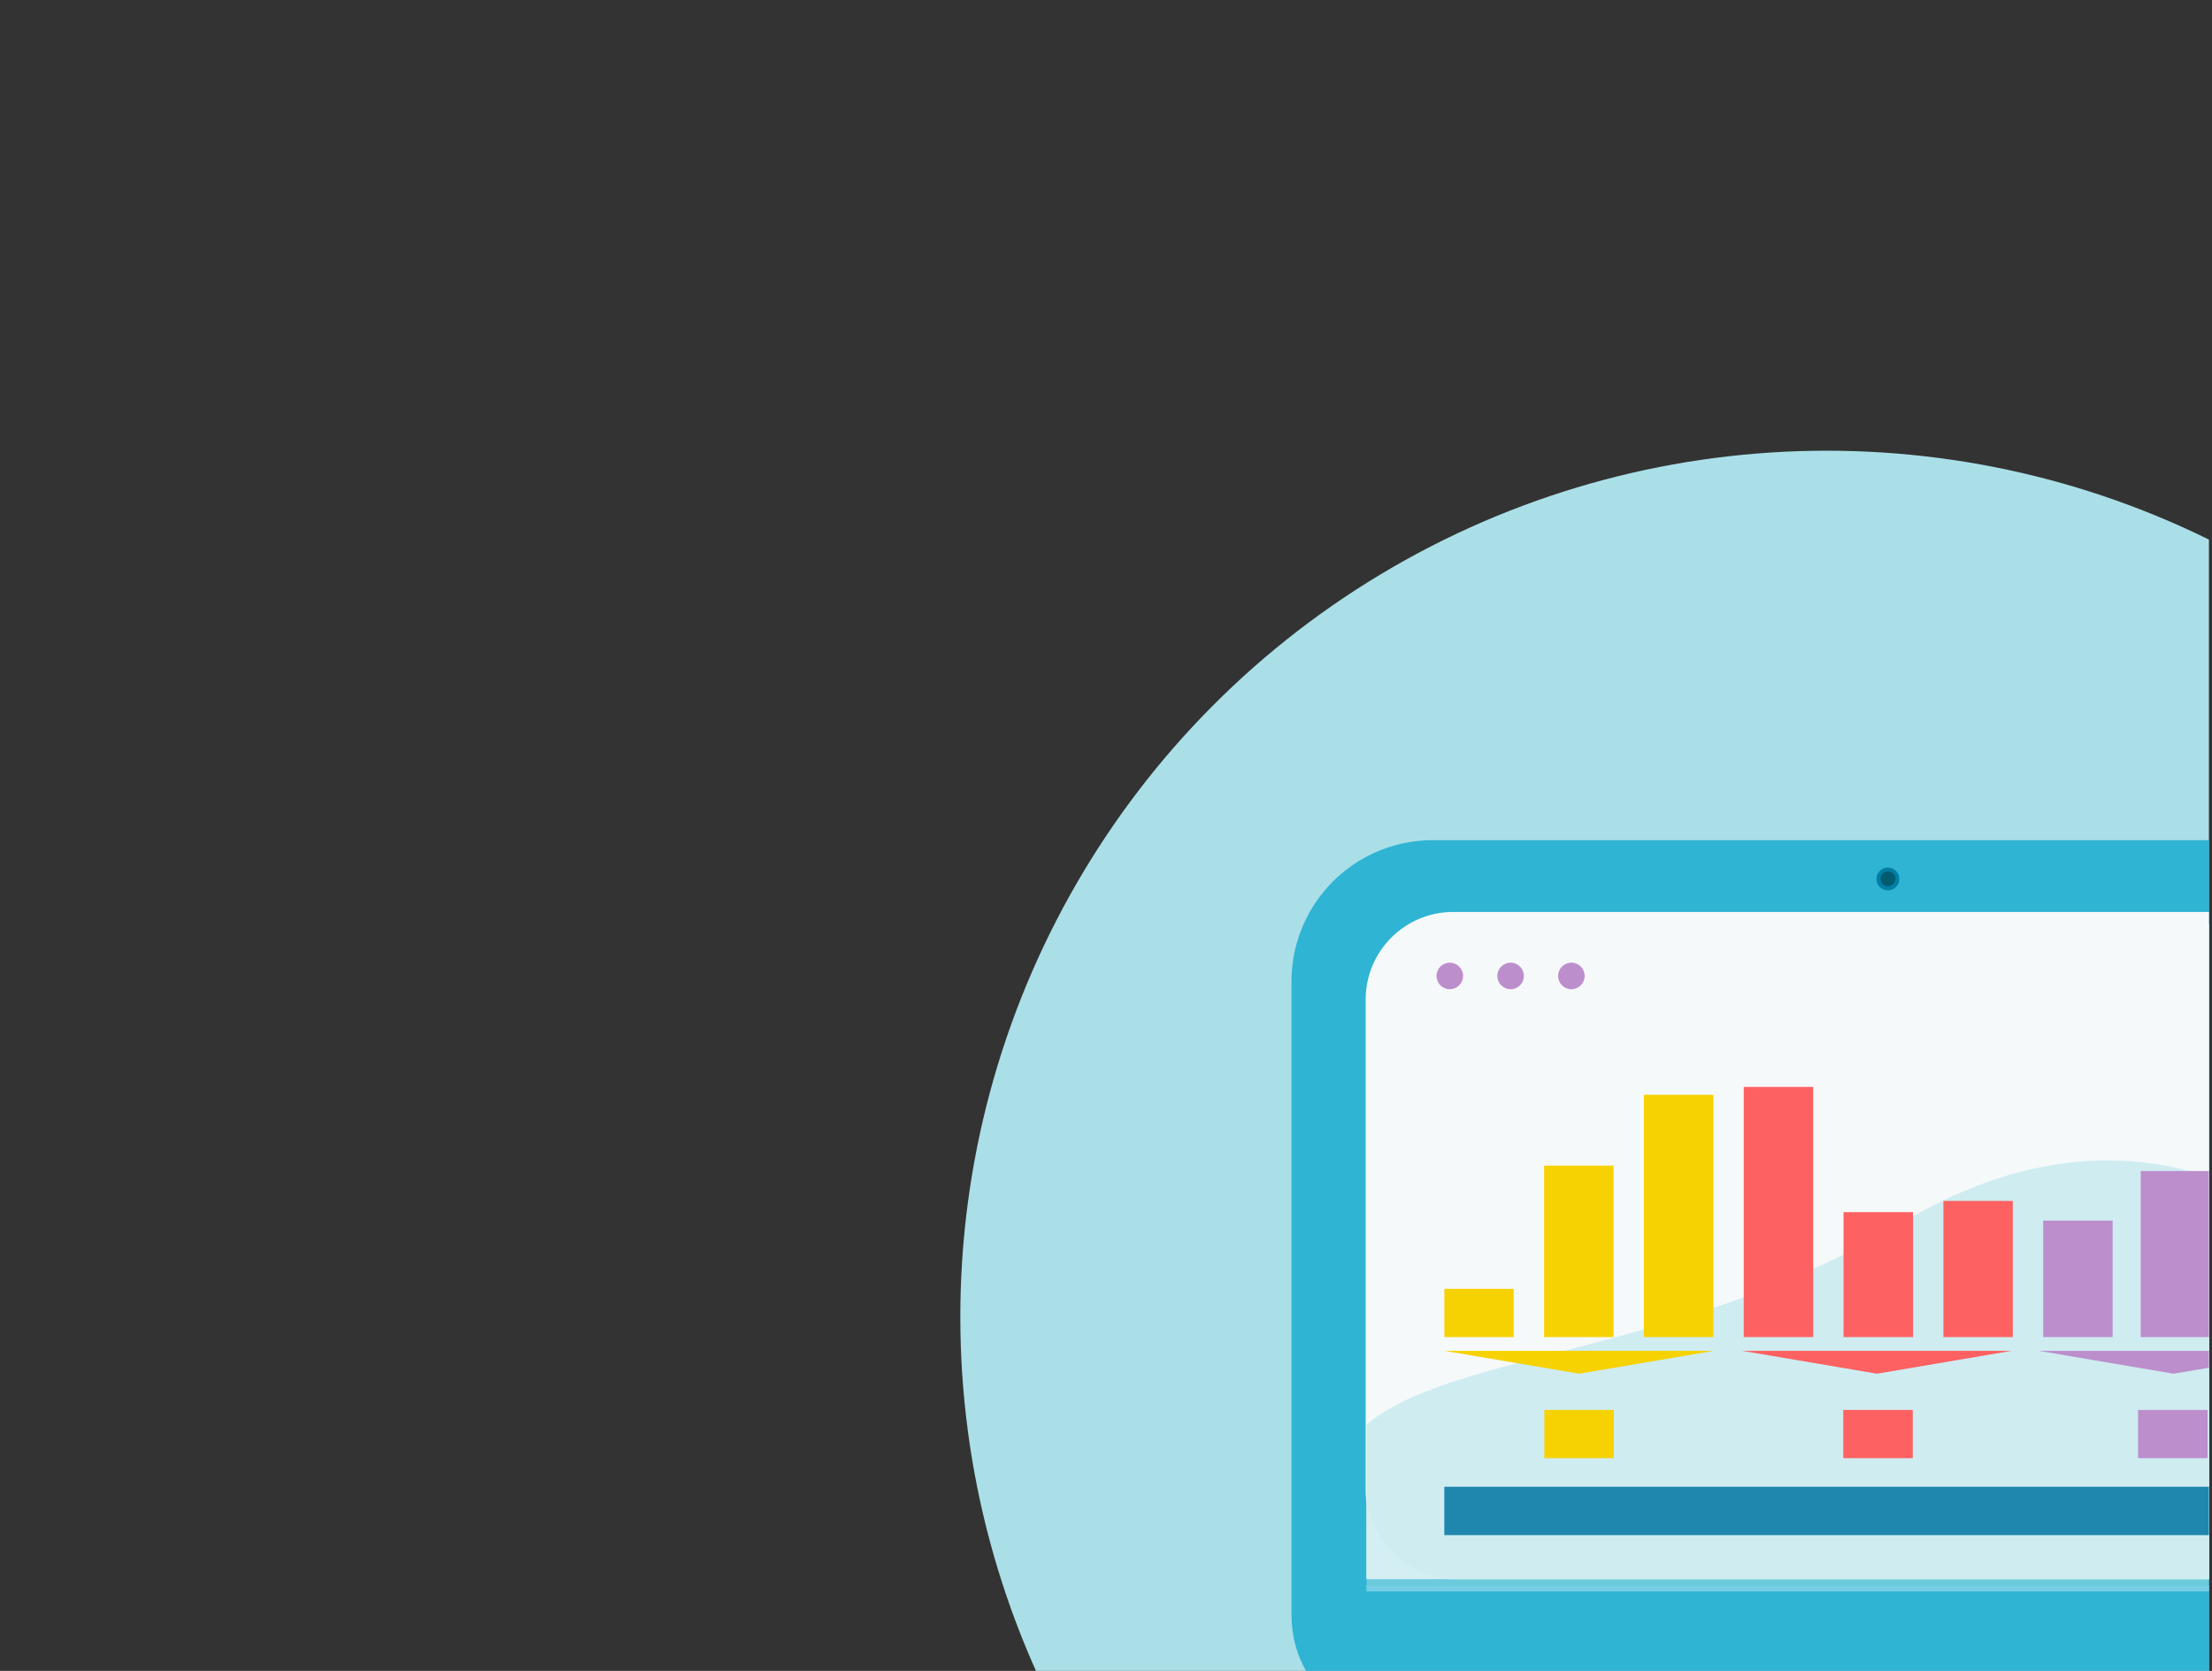 <svg id="Слой_1" data-name="Слой 1" xmlns="http://www.w3.org/2000/svg" xmlns:xlink="http://www.w3.org/1999/xlink" viewBox="0 0 360 272"><rect x="0" y="0" width="360" height="272" fill="#333333" stroke="none"/><defs><style>.cls-1{fill:none;}.cls-2{clip-path:url(#clip-path);}.cls-3{fill:#aadfe8;}.cls-4{fill:#2a445f;}.cls-5{fill:#2fb4d3;}.cls-6{fill:#007ea6;}.cls-7{fill:#035b70;}.cls-8{fill:#fff;}.cls-9{fill:#f5f9fa;}.cls-10{clip-path:url(#clip-path-2);}.cls-11{opacity:0.5;}.cls-12{fill:#bc8ecc;}.cls-13{fill:#76cee5;}.cls-14{fill:#1f87ad;}.cls-15{fill:#f7d203;}.cls-16{fill:#fe6161;}</style><clipPath id="clip-path"><rect class="cls-1" x="-1.5" y="-95" width="361" height="367"/></clipPath><clipPath id="clip-path-2"><path class="cls-1" d="M378.28,150.49H236.2a14.11,14.11,0,0,0-13.82,14.26v94.3h170V164.74A14.25,14.25,0,0,0,378.28,150.49Z"/></clipPath></defs><title>native-05-01</title><g class="cls-2"><circle class="cls-3" cx="297.29" cy="214.37" r="141"/><ellipse class="cls-4" cx="327.43" cy="174.55" rx="2.37" ry="3.83"/><path class="cls-5" d="M381.36,136.77H233.13a23,23,0,0,0-22.94,22.94V262.62c0,12.66,10.28,19,22.94,19H381.34c12.66,0,22.91-6.32,22.94-19V159.71A23,23,0,0,0,381.36,136.77Z"/><circle class="cls-6" cx="307.25" cy="143.08" r="1.86"/><circle class="cls-7" cx="307.26" cy="143.06" r="1.21" transform="translate(54.69 369.07) rotate(-66.79)"/><path class="cls-8" d="M378.28,150.49H236.2a14.11,14.11,0,0,0-13.82,14.26v92.32h170V164.74A14.25,14.25,0,0,0,378.28,150.49Z"/><rect class="cls-9" x="222.26" y="148.45" width="169.93" height="108.64" rx="14.26" ry="14.26"/><g class="cls-10"><g class="cls-11"><path class="cls-3" d="M402,243.36c0,24.46-41.36,44.29-92.49,44.29s-92.49-19.81-92.49-44.29,48.38-17.86,92.49-44.29C362.94,167,402,218.87,402,243.36Z"/></g><circle class="cls-12" cx="255.74" cy="158.87" r="2.16"/><circle class="cls-12" cx="245.85" cy="158.87" r="2.16"/><circle class="cls-12" cx="235.95" cy="158.87" r="2.16"/><rect class="cls-13" x="222.26" y="258.08" width="169.93" height="0.99"/><path class="cls-14" d="M416.63,267.16H341a3,3,0,0,1-3,2.77H276.66a3,3,0,0,1-3-2.77H198a9.21,9.21,0,0,0-.12,1.11v3.3a9.9,9.9,0,0,0,9.9,9.9h199a9.9,9.9,0,0,0,9.9-9.9h0v-3.3A7.66,7.66,0,0,0,416.63,267.16Z"/><polygon class="cls-15" points="246.35 217.66 235.07 217.66 235.07 209.8 246.35 209.8 246.35 217.66 246.35 217.66"/><polygon class="cls-15" points="262.61 217.66 251.3 217.66 251.3 189.74 262.61 189.74 262.61 217.66 262.61 217.66"/><polygon class="cls-15" points="278.85 217.66 267.54 217.66 267.54 178.21 278.85 178.21 278.85 217.66 278.85 217.66"/><polygon class="cls-16" points="295.1 217.66 283.79 217.66 283.79 176.94 295.1 176.94 295.1 217.66 295.1 217.66"/><polygon class="cls-16" points="311.34 217.66 300.03 217.66 300.03 197.32 311.34 197.32 311.34 217.66 311.34 217.66"/><polygon class="cls-16" points="327.58 217.66 316.29 217.66 316.29 195.49 327.58 195.49 327.58 217.66 327.58 217.66"/><polygon class="cls-12" points="343.83 217.66 332.53 217.66 332.53 198.7 343.83 198.7 343.83 217.66 343.83 217.66"/><polygon class="cls-12" points="359.71 217.66 348.4 217.66 348.4 190.63 359.71 190.63 359.71 217.66 359.71 217.66"/><polygon class="cls-15" points="257 223.62 278.9 219.9 235.08 219.9 257 223.62 257 223.62"/><polygon class="cls-16" points="305.48 223.62 327.37 219.9 283.55 219.9 305.48 223.62 305.48 223.62"/><polygon class="cls-12" points="353.74 223.62 375.65 219.9 331.84 219.9 353.74 223.62 353.74 223.62"/><rect class="cls-14" x="235.06" y="242.03" width="140.65" height="7.87"/><polygon class="cls-15" points="262.65 237.37 251.34 237.37 251.34 229.52 262.65 229.52 262.65 237.37 262.65 237.37"/><polygon class="cls-16" points="311.3 237.37 299.99 237.37 299.99 229.52 311.3 229.52 311.3 237.37 311.3 237.37"/><polygon class="cls-12" points="359.28 237.37 347.97 237.37 347.97 229.52 359.28 229.52 359.28 237.37 359.28 237.37"/></g></g></svg>